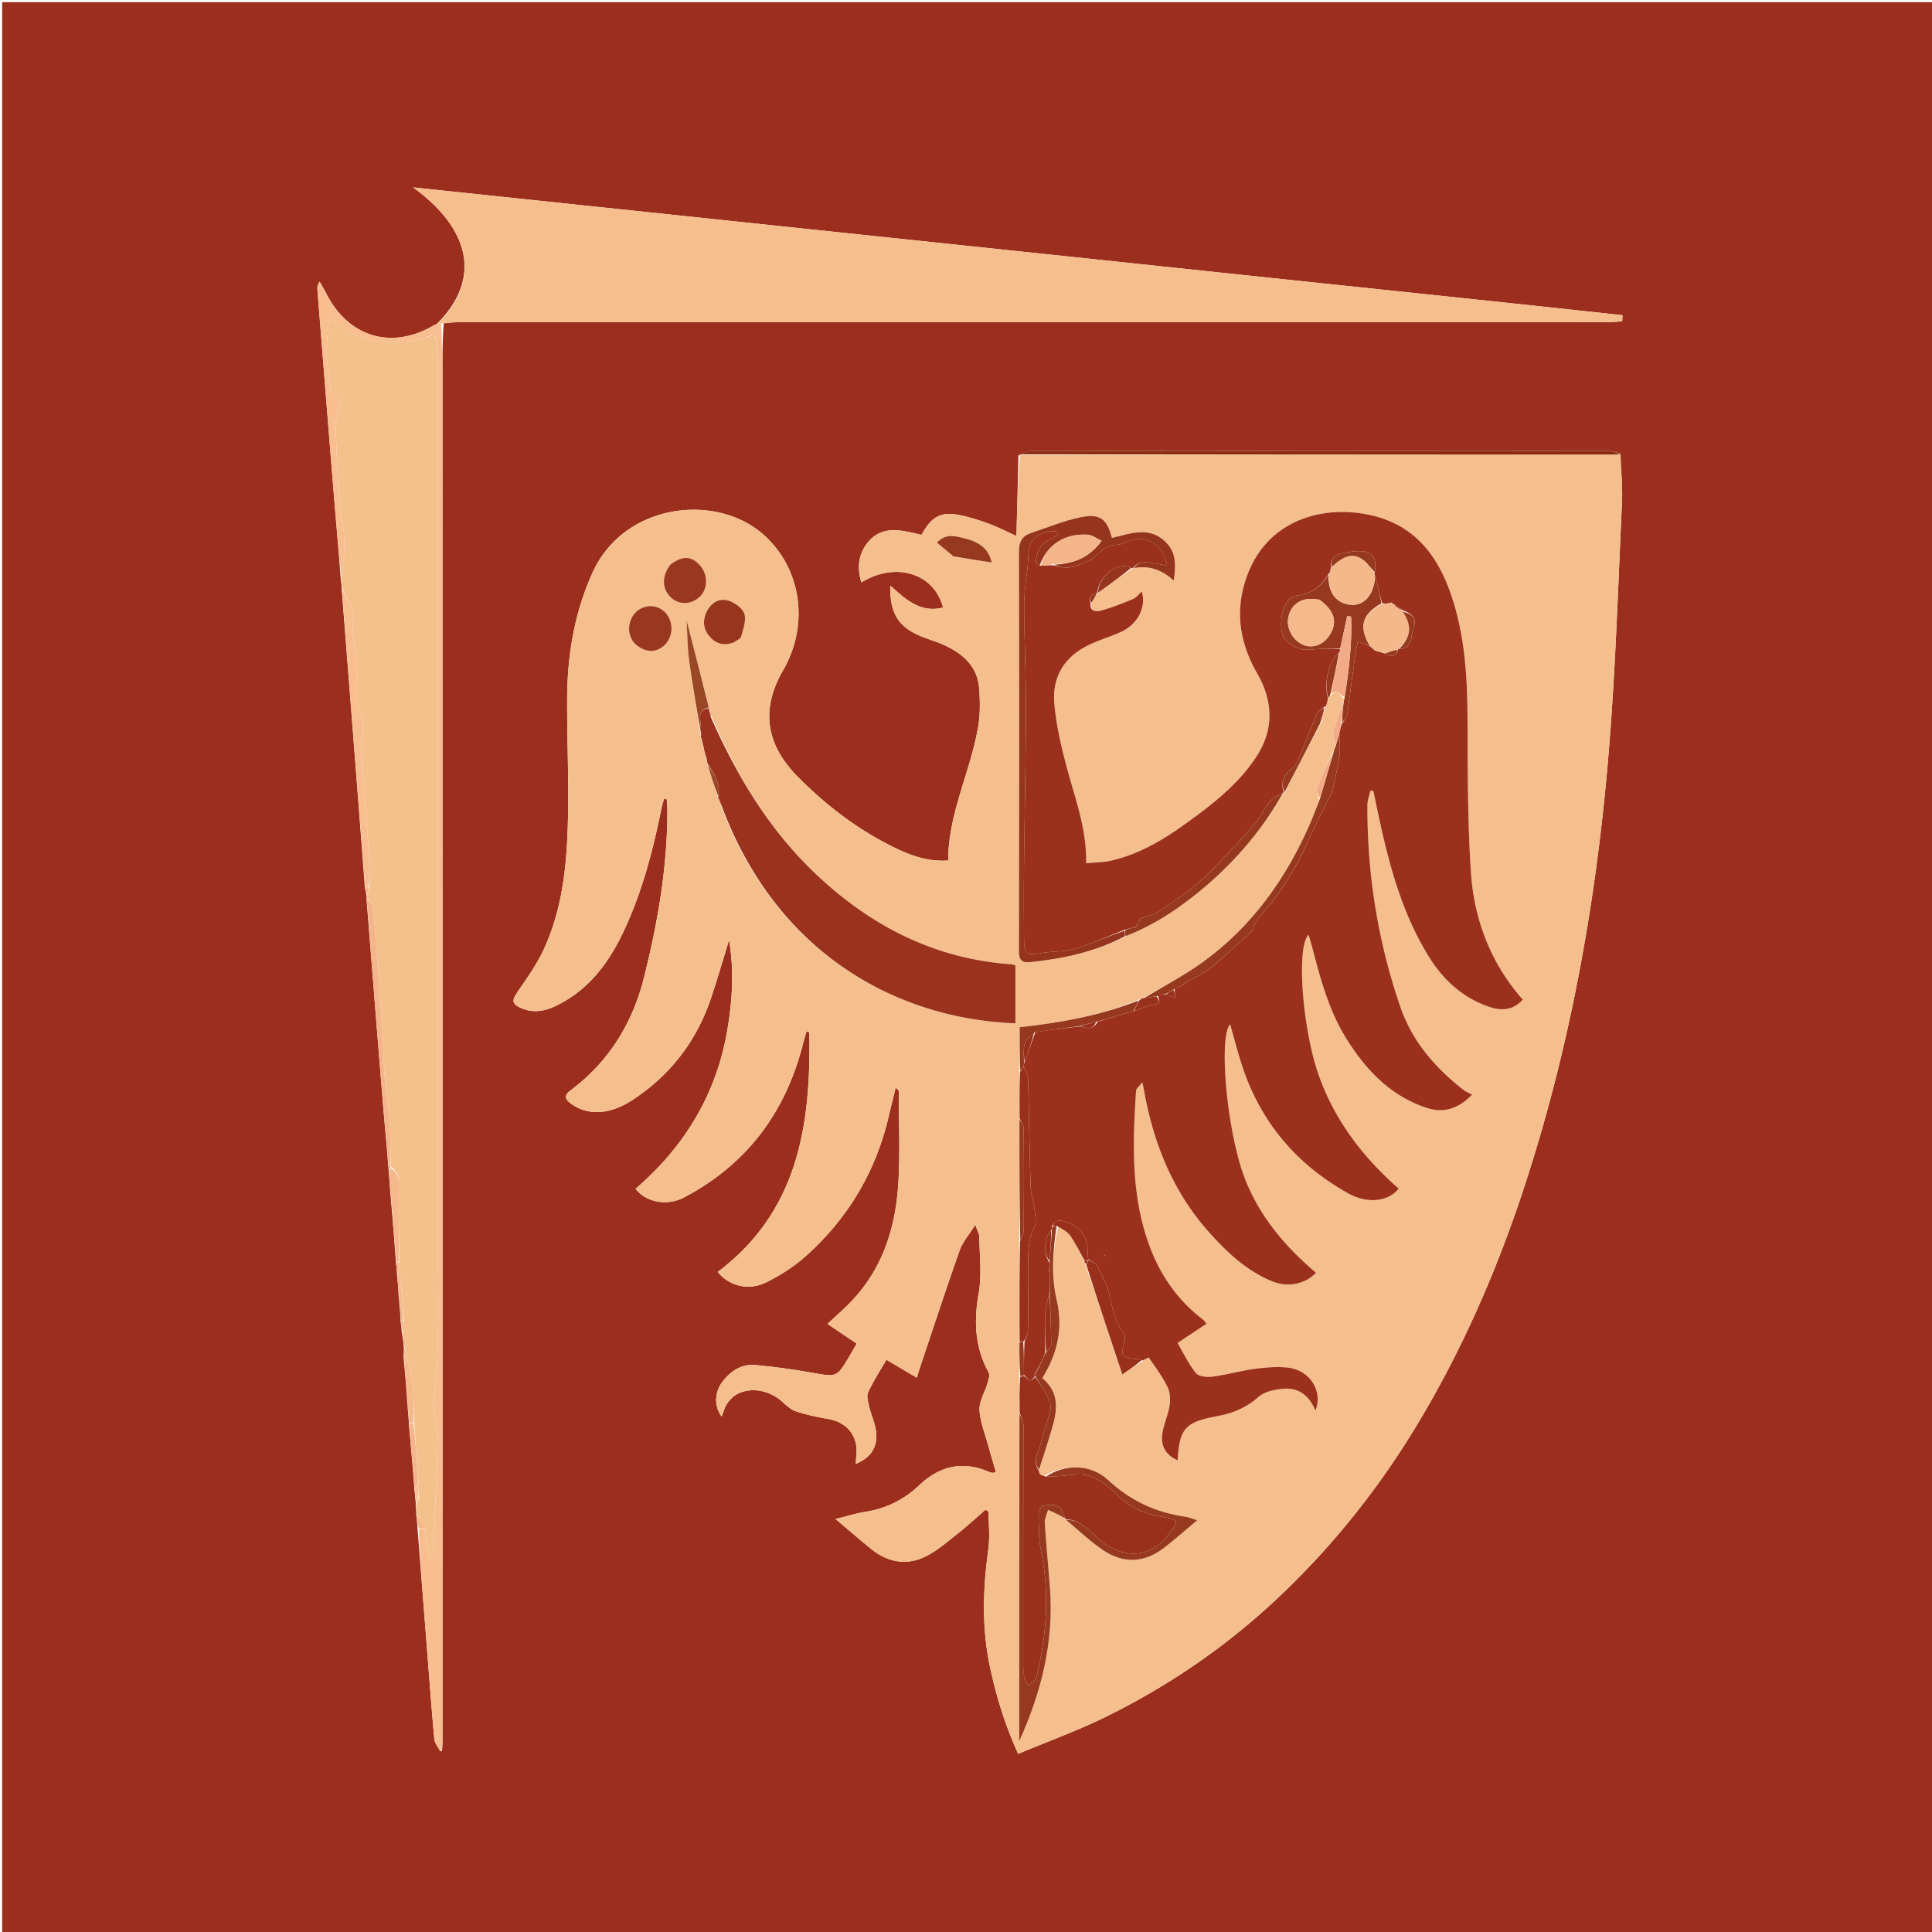 <svg xmlns="http://www.w3.org/2000/svg" xml:space="preserve" viewBox="0 0 900 900"><path fill="#9C2E1D" d="M1 350V1h900v900H1zm192.61 349.515c.058.18.116.359.01 1.359.135 1.38.27 2.758.285 4.75.244 2.15.488 4.298.66 7.37 1.142 14.436 2.291 28.873 3.426 43.31 1.41 17.921 2.735 35.85 4.316 53.756.177 2.002 1.784 3.878 3.19 5.784.344-.162.452-.422.544-1.703.034-1.332.1-2.663.1-3.995.003-210.397.006-420.794-.006-631.19 0-9.327-.127-18.653.566-28.341 1.977-.169 3.954-.486 5.93-.486 178.654-.017 357.307-.009 535.96-.023 2.362 0 4.723-.262 7.084-.402l.165-2.863c-62.298-6.801-124.643-13.199-186.962-19.817-62.949-6.685-125.906-13.29-188.859-19.932L192.433 87.299c27.194 19.761 31.646 43.051 11.141 63.55-.598.287-1.219.534-1.79.867-19.425 11.312-39.464 5.314-49.743-14.876-.97-1.904-2.081-3.736-3.127-5.602-1.067 1.467-1.142 2.558-1.056 3.637 2.51 31.481 5.012 62.963 7.57 94.44 1.102 13.577 2.324 27.144 3.395 41.472.151.74.303 1.481.299 3.1 3.656 46.37 7.313 92.74 10.864 139.805.283 1.125.566 2.251.77 3.852 0 0 .123.465-.028 1.18 2.535 31.648 5.039 63.297 7.623 94.94.852 10.424 1.913 20.83 2.713 32.116.303 3.404.606 6.808.761 10.593.129.512.257 1.023.271 2.4.838 9.735 1.675 19.471 2.367 29.921.199 1.425.397 2.85.493 5.101.294 3.068.588 6.136.735 9.858.165 1.089.331 2.178.378 4.164.241 2.384.482 4.769.554 7.857.206 1.405.412 2.81.524 5.177.475 2.481.95 4.963.998 7.853a49 49 0 0 1-.166 3.151c.638 7.035 1.276 14.07 1.755 21.498.094.546.188 1.092.165 2.526.237 2.364.474 4.729.594 7.954.915 10.027 1.831 20.053 2.623 30.774.156 1.154.312 2.308.365 3.916 0 0 .182.429.13.992m560.777-488.436c-1.92-.359-3.838-1.03-5.757-1.03-89.175-.055-178.35-.062-267.524.01-2.02.002-4.04.978-6.685 2.16l-.913 37.487c-4.73-2.152-8.432-4.057-12.298-5.53a99 99 0 0 0-11.877-3.709c-10.501-2.55-14.937-.586-20.05 8.672-9.008-1.97-18.568-5.093-25.537 4.199-3.92 5.228-4.52 11.42-2.443 17.955 15.952-9.813 33.886-4.262 38.014 11.735-10.543 2.65-17.423-3.803-24.55-10.191-.328 13.129 3.84 19.518 15.219 23.93 3.257 1.264 6.632 2.258 9.8 3.71 8.778 4.023 15.591 9.935 16.351 20.261.424 5.757.528 11.699-.402 17.364-3.47 21.138-14.031 40.648-14.017 62.757-8.528.577-15.922-1.759-23.036-5.07-17.7-8.236-33.038-19.875-46.742-33.618-13.236-13.274-18.976-29.446-7.194-49.83 12.85-22.23 8.098-48.854-10.002-64.058-22.21-18.656-64.257-13.633-78.765 18.585-8.39 18.632-11.663 38.155-11.779 58.317-.1 17.494.714 34.996.457 52.485-.33 22.39-1.947 44.723-11.723 65.387-3.17 6.7-7.646 12.815-11.817 19-2.773 4.11-2.719 5.59 1.74 7.567 5.221 2.314 10.44 1.557 15.44-.761 15.666-7.264 25.242-20.158 32.345-35.289 8.485-18.076 13.485-37.225 17.43-56.7.325-1.605.82-3.177 1.235-4.764l1.303.226c.098 1.923.283 3.845.28 5.768-.046 26.169-4.516 51.72-10.82 77.01-5.375 21.563-16.422 39.472-34.343 52.866-3.22 2.407-2.454 4.148.279 6.148 7.734 5.66 17.922 5.262 28.524-1.656 17.597-11.483 29.817-27.28 36.567-47.176 3.072-9.057 5.703-18.264 8.534-27.404 2.394 14.105 1.553 28.044-.812 41.95-5.093 29.95-19.953 54.294-42.749 73.949 5.01 6.39 14.76 8.166 22.773 3.922 29.218-15.474 47.196-39.7 55.245-71.559.487-1.928 1.096-3.826 1.648-5.737l1.279.484c.763 42.86-4.997 83.279-42.656 111.6 5.215 6.594 14.358 8.942 22.634 4.822 6.33-3.15 12.53-7.05 17.82-11.713 20.182-17.794 33.307-39.97 39.347-66.264.967-4.208 2.03-8.393 3.05-12.59 1.105.677 1.48 1.262 1.478 1.846-.032 14.979.777 30.026-.383 44.92-1.54 19.786-7.726 38.172-21.94 52.926-3.32 3.445-6.954 6.586-10.888 10.284l13.605 9.152c-1.38 2.403-2.348 4.14-3.364 5.848-5.937 9.981-5.904 9.772-17.172 7.788-8.824-1.553-17.725-2.827-26.646-3.627-6.438-.578-11.492 2.707-15.349 7.78-3.737 4.916-3.974 11.477-.363 16.188.85-2.114 1.344-4.246 2.488-5.94 1.16-1.719 2.733-3.423 4.524-4.406 6.538-3.588 15.379-1.9 21.269 3.51 1.926 1.768 4.07 3.697 6.466 4.476 4.868 1.584 9.937 2.654 14.992 3.538 8.819 1.544 14.014 8.197 12.981 17.037-.138 1.182-.155 2.379-.244 3.83 7.794-3.12 10.885-9.02 9.114-17.016-.717-3.237-2.096-6.325-2.85-9.557-.515-2.209-1.34-4.95-.509-6.754 2.405-5.216 5.578-10.078 8.504-15.173l14.173 8.383c.491-1.628.827-2.862 1.234-4.073 6.19-18.437 12.232-36.926 18.71-55.262 1.365-3.866 4.328-7.169 7.292-11.908 1.013 2.936 1.869 4.283 1.883 5.639.091 8.783 1.188 17.777-.31 26.305-2.283 13.011-1.82 25.106 4.648 36.818.679 1.228-.053 3.431-.532 5.065-1.22 4.165-3.922 8.324-3.725 12.374.276 5.68 2.598 11.271 4.125 16.878 1.106 4.062 2.343 8.087 3.504 12.069-.999.322-1.164.43-1.315.413-.483-.053-1.004-.056-1.435-.248-12.385-5.507-23.236-3.191-32.992 6.06-6.907 6.548-15.086 10.72-24.613 12.271-4.734.77-9.36 2.203-14.36 3.414 6.027 5.08 11.125 9.477 16.33 13.741 7.775 6.368 16.57 8.17 25.63 3.717 5.283-2.596 9.897-6.648 14.581-10.338 4.593-3.618 8.893-7.608 13.322-11.435l1.456.82c0 5.872.673 11.838-.125 17.599-2.534 18.3-3.12 36.487.746 54.674 2.908 13.68 6.928 26.975 13.161 40.632 13.947-5.847 27.882-10.873 41.084-17.388 29.976-14.79 57.224-33.622 81.497-56.78 24.364-23.244 45.147-49.334 62.564-78.025 20.806-34.275 36.92-70.788 49.58-108.819 22.378-67.234 34.734-136.502 40.47-206.93 3.109-38.172 4.271-76.505 6.07-114.777.355-7.56-.395-15.172-1.19-23.216"/><path fill="#F4BF8C" d="M754.942 211.535c.24 7.588.99 15.2.635 22.76-1.799 38.272-2.961 76.605-6.07 114.777-5.736 70.428-18.092 139.696-40.47 206.93-12.66 38.031-28.774 74.544-49.58 108.819-17.417 28.691-38.2 54.78-62.564 78.025-24.273 23.158-51.52 41.99-81.497 56.78-13.202 6.515-27.137 11.541-41.083 17.388-6.234-13.657-10.254-26.953-13.162-40.632-3.866-18.187-3.28-36.374-.746-54.674.798-5.761.125-11.727.125-17.599l-1.456-.82c-4.429 3.827-8.73 7.817-13.322 11.435-4.684 3.69-9.298 7.742-14.58 10.338-9.06 4.452-17.856 2.651-25.63-3.717-5.206-4.264-10.304-8.661-16.33-13.741 4.998-1.211 9.625-2.643 14.359-3.414 9.527-1.55 17.706-5.723 24.613-12.272 9.756-9.25 20.607-11.566 32.992-6.06.431.193.952.196 1.435.25.151.016.316-.092 1.315-.414-1.161-3.982-2.398-8.007-3.504-12.069-1.527-5.607-3.849-11.197-4.125-16.878-.197-4.05 2.504-8.209 3.725-12.374.48-1.634 1.21-3.837.532-5.065-6.469-11.712-6.931-23.807-4.647-36.818 1.497-8.528.4-17.522.309-26.305-.014-1.356-.87-2.703-1.883-5.64-2.964 4.74-5.927 8.043-7.293 11.909-6.477 18.336-12.52 36.825-18.71 55.262-.406 1.21-.742 2.445-1.233 4.073l-14.173-8.383c-2.926 5.095-6.099 9.957-8.504 15.173-.831 1.803-.006 4.545.51 6.754.753 3.232 2.132 6.32 2.85 9.557 1.77 7.996-1.321 13.896-9.115 17.016.09-1.451.106-2.648.244-3.83 1.033-8.84-4.162-15.493-12.98-17.037-5.056-.884-10.125-1.954-14.993-3.538-2.395-.78-4.54-2.708-6.466-4.477-5.89-5.409-14.731-7.097-21.269-3.51-1.791.984-3.363 2.688-4.524 4.408-1.144 1.693-1.639 3.825-2.488 5.939-3.61-4.711-3.374-11.272.363-16.187 3.857-5.074 8.91-8.359 15.35-7.781 8.92.8 17.82 2.074 26.645 3.627 11.268 1.984 11.235 2.193 17.172-7.788 1.016-1.708 1.984-3.445 3.364-5.848l-13.605-9.152c3.934-3.698 7.569-6.84 10.888-10.284 14.214-14.754 20.4-33.14 21.94-52.926 1.16-14.894.351-29.941.383-44.92.001-.584-.373-1.17-1.478-1.846-1.02 4.197-2.083 8.382-3.05 12.59-6.04 26.293-19.165 48.47-39.347 66.264-5.29 4.664-11.49 8.563-17.82 11.713-8.276 4.12-17.419 1.772-22.634-4.822 37.659-28.321 43.42-68.74 42.656-111.6l-1.279-.484c-.552 1.911-1.161 3.809-1.648 5.737-8.049 31.86-26.027 56.085-55.245 71.56-8.014 4.243-17.763 2.467-22.773-3.923 22.796-19.655 37.656-44 42.75-73.95 2.364-13.905 3.205-27.844.81-41.949-2.83 9.14-5.46 18.347-8.533 27.404-6.75 19.896-18.97 35.693-36.567 47.176-10.602 6.918-20.79 7.315-28.524 1.656-2.733-2-3.499-3.741-.279-6.148 17.921-13.394 28.968-31.303 34.343-52.866 6.304-25.29 10.774-50.841 10.82-77.01.003-1.923-.182-3.845-.28-5.768l-1.303-.226c-.416 1.587-.91 3.159-1.235 4.765-3.945 19.474-8.945 38.623-17.43 56.699-7.103 15.13-16.679 28.025-32.344 35.289-5.001 2.318-10.22 3.075-15.44.76-4.46-1.976-4.514-3.455-1.741-7.567 4.171-6.184 8.647-12.298 11.817-18.999 9.776-20.664 11.393-42.997 11.723-65.387.257-17.489-.557-34.991-.457-52.485.116-20.162 3.39-39.685 11.78-58.317 14.507-32.218 56.554-37.24 78.764-18.585 18.1 15.204 22.852 41.827 10.002 64.058-11.782 20.384-6.042 36.556 7.194 49.83 13.704 13.743 29.042 25.382 46.742 33.619 7.114 3.31 14.508 5.646 23.036 5.07-.014-22.11 10.547-41.62 14.017-62.758.93-5.665.826-11.607.402-17.364-.76-10.326-7.573-16.238-16.351-20.262-3.168-1.451-6.543-2.445-9.8-3.708-11.378-4.413-15.547-10.802-15.22-23.931 7.128 6.388 14.008 12.84 24.551 10.191-4.128-15.997-22.062-21.548-38.014-11.735-2.076-6.535-1.478-12.727 2.443-17.955 6.969-9.292 16.53-6.168 25.537-4.199 5.113-9.258 9.549-11.223 20.05-8.672a99 99 0 0 1 11.877 3.708c3.866 1.474 7.567 3.38 12.298 5.53.313-12.876.613-25.18 1.686-37.745 92.935-.247 185.097-.235 277.26-.232.829 0 1.658-.126 2.487-.193M511.198 276.18s.008.077.597-.241c5.175-3.731 10.35-7.462 15.8-11.138 0 0 .233-.157 1.139-.184 6.776-1.318 12.57.868 17.999 5.807 1.09-6.801 1.248-12.72-3.287-17.494-7.693-8.097-16.74-4.45-25.48-2.322-2.25-8.75-5.378-11.453-14.308-9.707-7.89 1.542-15.45 4.788-23.148 7.301-4.33 1.414-5.873 4.101-5.859 8.94.182 61.931.14 123.863.01 185.794-.009 4.147 1.128 5.71 5.34 5.261 15.35-1.631 30.266-4.757 44.804-12.156 13.735-5.455 25.753-13.733 36.873-23.244 14.591-12.478 26.858-27.015 36.422-43.69 0 0 .032.056.557-.38 5.433-10.576 10.865-21.152 16.862-32.083.812-2.55 1.624-5.098 2.503-8.403.204-.99.409-1.978.927-3.281.25-.362.5-.724 1.3-1.299 2.79-3.037 4.07.334 5.928 2.037-.075.423-.151.845-.763 1.716-1.444 4.509-3.182 8.953-4.204 13.555-.487 2.195.385 4.693.682 7.61-.19.516-.378 1.033-1.181 1.894-2.476 5.546-5.148 11.019-7.283 16.693-.505 1.34.795 3.359 1.135 5.828-1.544 3.847-2.976 7.744-4.65 11.535-11.186 25.337-26.946 47.239-49.521 63.595-8.653 6.27-18.25 11.236-27.99 16.805-.507.238-1.012.475-2.283.852-17.616 7.369-36.215 10.679-55.123 12.75 0 7.213 0 13.847-.166 21.404.051 7.018.103 14.035-.032 21.977.058 18.699.116 37.397.006 57.02.056 15.355.111 30.711-.017 46.985.062 5.028.124 10.056.017 16.006.056 5.357.111 10.715-.019 16.995v152.201c10.374-22.854 16.203-46.39 14.333-71.354-.757-10.11-1.782-20.201-2.417-30.318-.124-1.99.987-4.058 1.528-6.09 1.84.848 3.704 1.648 5.51 2.564.881.447 1.654 1.111 2.522 1.855 0 0 .183.018.596.513 5.607 4.624 10.908 9.696 16.89 13.768 9.786 6.662 19.753 5.954 29.003-1.384 4.906-3.891 9.626-8.015 14.949-12.468-1.994-.622-3.613-1.378-5.306-1.617-13.863-1.958-25.75-7.417-36.208-17.148-8.18-7.612-20.162-7.472-29.883-1.838-.443-.188-.886-.376-1.685-.974-.163-.08-.326-.159-.487-.719-.058-.316-.135-.627.057-1.621 1.553-4.919 3.147-9.825 4.65-14.76 2.942-9.659 6.368-19.388-3.295-27.539 7.14-11.476 9.769-23.477 6.726-36.277-2.752-11.577-1.768-23.046.636-34.54 1.898 1.428 4.295 2.507 5.589 4.357 2.513 3.596 4.408 7.625 6.528 12.074.272.491.544.983.916 2.214l16.896 50.462c3.099-2.147 6.289-4.359 9.776-6.416 0 0 .18-.282.715-.595.554-.234 1.108-.468 2.38-.564 2.792 4.498 5.949 8.82 8.225 13.566 1.163 2.422 1.33 5.692.908 8.418-.657 4.242-2.543 8.286-3.29 12.524-1.11 6.3 1.413 10.554 7.043 13.066.829-14.846 3.46-17.797 18.532-20.595 7.128-1.324 13.41-3.869 19.053-8.89 2.896-2.578 7.85-3.567 11.98-3.874 6.95-.516 11.834 3.374 14.613 10.237 3.62-9.277-2.656-18.955-12.906-20.078-5.057-.554-10.319-.088-15.395.6-6.585.892-13.04 2.743-19.627 3.604-2.538.331-6.392-.015-7.718-1.632-3.4-4.147-5.718-9.18-8.574-14.04 4.734-3.14 8.996-5.97 13.485-8.948-.748-.881-1.174-1.604-1.791-2.078-11.535-8.852-19.54-20.245-24.616-33.812-8.835-23.611-8.004-48.076-6.407-72.594.071-1.1 1.49-2.113 2.921-4.016.46 2.204.646 2.998.789 3.8 4.346 24.395 13.239 46.782 29.827 65.54 8.375 9.47 17.517 18.207 29.467 23.23 7.477 3.145 15.54 1.67 20.82-3.835-16.646-14.124-29.944-30.746-35.83-52.114-6.767-24.57-8.825-58.69-4.18-63.59 1.97 6.814 3.652 13.51 5.84 20.038 8.688 25.93 25.312 45.332 49.076 58.64 8.974 5.024 18.728 3.998 23.631-2.171-16.751-14.698-29.958-31.934-37.389-53.201-7.404-21.193-10.462-59.366-4.595-65.023.718 2.51 1.38 4.654 1.943 6.824 3.728 14.37 7.671 28.719 15.588 41.444 9.148 14.703 20.74 26.962 37.777 32.444 7.232 2.327 14.043.725 20.854-6.227-1.6-.896-3.039-1.473-4.21-2.392-13.063-10.263-23.714-22.54-29.171-38.416-10.484-30.498-15.547-61.97-15.378-94.238.011-2.207.941-4.41 1.444-6.616l1.315.175c1.098 5.18 2.157 10.37 3.302 15.539 4.845 21.866 10.945 43.287 23.065 62.45 6.68 10.564 15.7 18.512 27.63 22.585 5.512 1.882 11.073 1.734 15.624-3.376-15.137-17.183-22.766-37.54-24.203-59.754-1.493-23.065-1.455-46.247-1.534-69.38-.071-20.745-1.079-41.201-8.222-61.02-6.527-18.107-17.421-31.198-36.977-35.551-21.982-4.894-47.693 2.05-57.355 27.847-5.99 15.99-3.912 31.196 4.619 46.008 7.234 12.56 7.879 25.742-.218 38.319-8.435 13.101-20.658 22.52-33.046 31.466-10.643 7.687-22.006 14.443-35.082 17.36-3.588.8-7.36.774-11.38 1.16.25-16.145-5.131-30.062-8.953-44.356-2.61-9.762-4.947-19.749-5.866-29.776-1.25-13.641 5.573-23.19 18.164-28.507 4.138-1.748 8.425-3.15 12.536-4.956 7.937-3.486 12.213-11.368 10.069-19.017-1.513 1.317-2.667 2.918-4.219 3.563-4.952 2.06-9.972 4.066-15.14 5.436-1.653.438-5.14.425-3.955-3.876.886-1.488 1.772-2.977 2.581-4.458M330.17 329.145l-10.32-40.22c.371 6.536.324 12.557 1.132 18.46 1.619 11.837 3.705 23.609 5.457 35.8.01.294.117.545.275 1.557.335 1 .67 2 .962 3.683.455 1.534.91 3.067 1.35 5.115.068.158.136.315.216 1.157.165.422.33.844.469 1.994 1.546 4.852 3.092 9.705 4.745 14.98 0 0 .316.299.43 1.005.459 1.076.917 2.152 1.484 3.936 25.88 68.347 82.224 98.085 136.645 100.08v-27.03c-.858-.22-1.323-.416-1.8-.45-35.928-2.53-65.812-17.912-91.606-42.47-21.686-20.646-36.541-45.706-48.235-73.178a64 64 0 0 1-.923-3.225s-.245-.402-.28-1.194m-35.058-30c.35.352.68.728 1.053 1.053 4.312 3.749 9.194 4.012 12.996.71 3.967-3.446 4.807-9.464 1.956-14.007-2.62-4.173-7.61-5.669-12.154-3.643-4.464 1.99-6.932 7.554-5.519 12.571.267.947.778 1.825 1.668 3.316m16.783-35.708c-3.846 5.17-3.473 11.306.921 15.146 3.924 3.43 9.512 3.074 13.43-.854 3.53-3.539 3.55-10.015.043-14.122-4.023-4.712-8.384-4.946-14.394-.17m30.293 35.612c1.054-.792 2.78-1.407 3.04-2.406.914-3.487 2.473-7.44 1.565-10.573-.756-2.607-4.325-5.238-7.201-6.194-4.285-1.425-8.12.65-10.284 4.849-1.986 3.852-1.851 7.84.782 11.231 2.85 3.67 6.718 5.227 12.098 3.093m102.369-39.671 17.441 2.665c-1.505-6.178-5.136-9.385-12.866-11.316-4.276-1.068-8.633-2.311-12.665 2.034 2.665 2.25 5.033 4.25 8.09 6.617"/><path fill="#F5BE8C" d="M204.182 150.592c19.897-20.242 15.445-43.532-11.75-63.293l187.587 19.793c62.953 6.641 125.91 13.247 188.859 19.932 62.319 6.618 124.664 13.016 186.962 19.817l-.165 2.863c-2.361.14-4.722.402-7.083.402-178.654.014-357.307.006-535.96.023-1.977 0-3.954.317-6.751.572-1.113.021-1.406-.044-1.699-.109"/><path fill="#F4C08C" d="M188.573 628.296c-.475-2.482-.95-4.964-1.247-8.252.349-2.216.517-3.624.841-5.383-.617-8.454-1.389-16.556-2.163-24.992-.005-.778-.008-1.222.114-1.999-.07-8.03-.296-15.728-.434-23.428-.024-1.291.606-2.623.457-3.88-.666-5.622 2.099-12.128-4.07-16.852-.494-9.354.297-18.164-1.242-27.18-2.135-12.5-1.916-25.394-2.813-38.112-1.298-18.406-2.62-36.813-4.164-55.2-.146-1.74-1.943-3.343-2.973-5.01 0 0-.122-.464.091-1.008.475-1.679.736-2.815 1.162-4.317.228-3.156.527-5.963.316-8.73-1.422-18.698-3.096-37.378-4.342-56.086-.292-4.388 2.567-9.877.784-13.087-3.555-6.399-3.509-12.388-2.273-18.932.057-.303-.144-.646-.177-.976q-1.105-11.155-2.192-22.312c-.032-.327-.035-.678.045-.994 1.813-7.13-3.318-12.38-5.016-18.557-.151-.74-.303-1.481-.237-2.942.67-6.646 1.634-12.59 1.429-18.493-.204-5.877-1.947-11.687-2.368-17.573-.854-11.956-1.314-23.942-1.82-35.92-.068-1.6.41-3.264.858-4.835.93-3.271 2.7-6.382-1.547-9.054-1.313-.826-1.725-3.551-1.988-5.483-.673-4.926-1.354-9.89-1.419-14.846-.063-4.785.64-9.58 1.094-15.498 9.751 7.93 19.11 11.864 30.148 10.662.818-.089 1.662.005 2.49.07 4.766.371 11.605-1.024 15.34-2.973.745.375 1.242.625 1.795 1.292.351 4.395.904 8.372.906 12.35.045 134.33.106 268.658-.022 402.987-.026 26.585 1.195 53.2-1.747 79.758-.622 5.608 1.794 11.493 1.682 17.228-.342 17.424-1.2 34.838-1.98 52.25-.067 1.49-1.045 2.94-1.6 4.408l-.69-.416c-.537-4.668-1.075-9.335-1.645-14.363-1.332-2.443-2.631-4.525-3.93-6.607-.136-1.379-.271-2.758-.12-4.723.55-.832.813-1.078 1.076-1.556 0-.231 0-.695.086-1.05.034-2.8-.02-5.243-.164-8.08-.712-9.124-1.33-17.854-1.943-27.014-.217-5.963-.098-11.54-.767-17.019-.6-4.916-2.07-9.726-3.182-14.829-.164-.978-.302-1.71-.44-2.444"/><path fill="#F9BE90" d="M201.008 155.999c-3.486 2.074-10.325 3.47-15.092 3.098-.827-.065-1.671-.159-2.489-.07-11.037 1.202-20.397-2.731-30.148-10.662-.454 5.918-1.157 10.713-1.094 15.498.065 4.956.746 9.92 1.419 14.846.263 1.932.675 4.657 1.988 5.483 4.247 2.672 2.477 5.783 1.547 9.054-.448 1.571-.926 3.235-.858 4.835.506 11.978.966 23.964 1.82 35.92.42 5.886 2.164 11.696 2.368 17.573.205 5.903-.76 11.847-1.381 18.115a2076 2076 0 0 1-3.66-40.374c-2.558-31.477-5.06-62.959-7.57-94.44-.086-1.079-.011-2.17 1.056-3.637 1.046 1.866 2.158 3.698 3.127 5.602 10.28 20.19 30.318 26.188 49.743 14.876.571-.333 1.192-.58 2.094-.995.597-.064.89.001 1.622.161.508 9.421.634 18.747.635 28.073.012 210.397.01 420.794.005 631.191 0 1.332-.065 2.663-.35 4.581-.433.76-.6.947-.755 1.146-.944-1.935-2.551-3.811-2.728-5.813-1.581-17.906-2.906-35.835-4.316-53.756-1.135-14.437-2.284-28.874-2.971-43.784 1.293-.497 2.13-.52 2.968-.542l1.614 14.003.689.416c.555-1.469 1.533-2.918 1.6-4.408.78-17.412 1.638-34.826 1.98-52.25.112-5.735-2.304-11.62-1.682-17.228 2.942-26.558 1.721-53.173 1.747-79.758.128-134.33.067-268.658.022-402.987-.002-3.978-.555-7.955-.863-12.543-.704-.815-1.395-1.02-2.087-1.224m-49.117-9.07.213.161s-.13-.231-.213-.162"/><path fill="#8A2B0F" d="M754.665 211.307c-.552.295-1.381.42-2.21.42-92.163-.002-184.325-.014-276.948-.097 1.56-.593 3.58-1.57 5.6-1.571 89.174-.072 178.349-.065 267.524-.01 1.919 0 3.838.671 6.034 1.258"/><path fill="#F9BE90" d="M159.2 273.448c1.775 5.738 6.906 10.988 5.093 18.118-.08.316-.077.667-.045.994q1.087 11.157 2.192 22.312c.033.33.234.673.177.976-1.236 6.544-1.282 12.533 2.273 18.932 1.783 3.21-1.076 8.699-.784 13.087 1.246 18.708 2.92 37.388 4.342 56.085.21 2.768-.088 5.575-.628 8.722-.894.347-1.311.335-1.729.323-3.656-46.37-7.313-92.74-10.892-139.549"/><path fill="#F5B58A" d="M170.803 418.366c1.106 1.31 2.903 2.912 3.049 4.652 1.544 18.387 2.866 36.794 4.164 55.2.897 12.718.678 25.613 2.813 38.112 1.54 9.016.748 17.826 1.103 27.338-.314.835-.505 1.04-.703 1.239-.965-10.414-2.026-20.82-2.878-31.242a19881 19881 0 0 1-7.548-95.299"/><path fill="#F5B98B" d="M181.146 545.343c.28-.635.472-.84.795-1.21 6.299 4.101 3.534 10.607 4.2 16.23.149 1.256-.48 2.587-.457 3.879.138 7.7.363 15.398.203 23.423-.663.319-.971.314-1.279.315-.837-9.736-1.674-19.472-2.398-29.834-.003-1.135-.12-1.644-.237-2.154-.303-3.404-.606-6.808-.827-10.649M189.038 630.986c1.086 4.857 2.555 9.667 3.156 14.583.67 5.48.55 11.056.475 17.013-.886.413-1.473.402-2.06.39-.236-2.364-.473-4.729-.575-7.737.042-1.188-.05-1.732-.14-2.275-.639-7.035-1.277-14.07-1.622-21.54.292-.437.766-.434.766-.434"/><path fill="#F5B58A" d="M190.551 663.403c.645-.42 1.232-.408 2.111-.392.911 8.737 1.53 17.467 2.2 26.907-.507 1.804-1.065 2.9-1.622 3.995-.916-10.027-1.832-20.053-2.689-30.51"/><path fill="#F5B98B" d="M186.007 590.002c.771 8.103 1.543 16.205 1.957 24.65-.63.33-.9.321-1.172.318-.24-2.384-.482-4.769-.551-7.848-.02-1.838-.212-2.98-.403-4.122-.294-3.069-.588-6.137-.687-9.896.416-1.495.636-2.298.856-3.102"/><path fill="#F5B58A" d="M197.956 711.618c-.805.383-1.643.405-2.9.44-.663-2.136-.907-4.284-1.09-6.74 1.359 1.775 2.658 3.857 3.99 6.3"/><path fill="#F9BE90" d="M193.178 694.26c.62-1.443 1.177-2.538 1.776-3.95.095 2.129.148 4.572-.235 7.375-.67.368-.903.376-1.136.384-.155-1.154-.311-2.308-.405-3.81"/><path fill="#F5B58A" d="M186.004 589.67a21 21 0 0 1-.801 3.021c-.343-1.147-.541-2.572-.667-4.354.38-.358.688-.353 1.226-.34.234.45.237.894.242 1.672M186.707 615.322c.356-.349.627-.34 1.102-.319.034 1.417-.134 2.825-.435 4.56-.339-1.079-.545-2.484-.667-4.241M170.039 413.344c.47-.335.887-.323 1.616-.303.051 1.144-.21 2.28-.646 3.722-.457-.82-.74-1.946-.97-3.419M185.764 603.326c.265.816.457 1.958.536 3.347-.278-.842-.444-1.931-.536-3.347M189.012 630.74c.026.246-.448.243-.684.24-.22-.762-.201-1.519.031-2.48.351.53.489 1.262.653 2.24M181.9 556.183c.19.319.307.828.367 1.53-.185-.317-.313-.828-.368-1.53M189.814 653.156q.255.52.278 1.635-.256-.52-.278-1.635"/><path fill="#F5BE8C" d="M205.266 815.858c-.077-.184.091-.37.414-.67.27.234.161.494-.414.67"/><path fill="#F9BE90" d="M194.982 698.964c-.263.246-.525.492-.993.914-.263-.004-.321-.184-.023-.639.577-.275.796-.275 1.016-.275"/><path fill="#F5B58A" d="M194.982 698.732c-.22.232-.44.232-.989.226-.33-.006-.512-.435-.46-.662.283-.235.516-.243 1.099-.255.35-.004.35.46.35.691"/><path fill="#9B301D" d="M508.105 281.033c-.673 3.906 2.814 3.92 4.467 3.481 5.168-1.37 10.188-3.375 15.14-5.436 1.552-.645 2.706-2.246 4.219-3.563 2.144 7.649-2.132 15.53-10.069 19.017-4.111 1.806-8.398 3.208-12.536 4.956-12.59 5.317-19.414 14.866-18.164 28.507.92 10.027 3.256 20.014 5.866 29.776 3.822 14.294 9.204 28.21 8.954 44.355 4.018-.385 7.79-.359 11.379-1.16 13.076-2.916 24.44-9.672 35.082-17.359 12.388-8.946 24.611-18.365 33.046-31.466 8.097-12.577 7.452-25.759.218-38.319-8.531-14.812-10.608-30.017-4.62-46.008 9.663-25.797 35.374-32.74 57.356-27.847 19.556 4.353 30.45 17.444 36.977 35.552 7.143 19.818 8.15 40.274 8.222 61.019.079 23.133.04 46.315 1.534 69.38 1.437 22.214 9.066 42.57 24.203 59.754-4.55 5.11-10.112 5.258-15.624 3.376-11.93-4.073-20.95-12.02-27.63-22.584-12.12-19.164-18.22-40.585-23.065-62.451-1.145-5.17-2.204-10.359-3.302-15.539l-1.315-.175c-.503 2.205-1.433 4.409-1.444 6.616-.17 32.269 4.894 63.74 15.378 94.238 5.457 15.875 16.108 28.153 29.172 38.416 1.17.92 2.61 1.496 4.21 2.392-6.812 6.952-13.623 8.554-20.855 6.227-17.037-5.482-28.63-17.741-37.777-32.444-7.917-12.725-11.86-27.074-15.588-41.445-.562-2.17-1.225-4.314-1.943-6.823-5.867 5.657-2.81 43.83 4.595 65.023 7.431 21.267 20.638 38.503 37.389 53.201-4.903 6.17-14.657 7.195-23.63 2.17-23.765-13.308-40.389-32.71-49.078-58.639-2.187-6.527-3.869-13.224-5.84-20.039-4.644 4.9-2.586 39.02 4.181 63.59 5.886 21.37 19.184 37.991 35.83 52.115-5.28 5.506-13.343 6.98-20.82 3.836-11.95-5.024-21.092-13.762-29.467-23.232-16.588-18.757-25.481-41.144-29.827-65.54-.143-.801-.33-1.595-.789-3.8-1.43 1.904-2.85 2.916-2.921 4.017-1.597 24.518-2.428 48.983 6.407 72.594 5.076 13.567 13.081 24.96 24.616 33.812.617.474 1.043 1.197 1.791 2.078l-13.485 8.949c2.856 4.859 5.174 9.892 8.574 14.039 1.326 1.617 5.18 1.963 7.718 1.632 6.587-.86 13.042-2.712 19.627-3.604 5.076-.688 10.338-1.154 15.395-.6 10.25 1.123 16.526 10.801 12.906 20.078-2.78-6.863-7.664-10.753-14.614-10.237-4.128.307-9.083 1.296-11.98 3.874-5.641 5.021-11.924 7.566-19.052 8.89-15.073 2.798-17.703 5.75-18.532 20.595-5.63-2.512-8.154-6.766-7.043-13.066.747-4.238 2.633-8.282 3.29-12.524.423-2.726.255-5.996-.908-8.418-2.276-4.745-5.433-9.068-8.75-13.806-1.147.212-1.769.665-2.39 1.117 0 0-.18.282-.783.088-1.255-.308-1.901-.462-2.557-.533-7.219-.776-7.567-1.374-5.669-8.192.355-1.274.303-3.204-.435-4.148-4.046-5.172-5.066-11.28-6.51-17.432-1.14-4.867-3.6-9.47-5.857-14-.58-1.162-2.607-1.602-4.02-2.687-.142-1.137-.329-1.962-.306-2.782.207-7.488-3.044-12.486-10.335-14.755-2.618-.815-4.897-1.082-6.315 2.203-.005.77-.008 1.212-.342 1.813-3.473 3.87-3.635 10.566-.684 15.22-.003 1.124-.008 1.872-.18 2.729-.058.704.052 1.3.17 2.347.016 3.147.027 5.845-.12 8.886-.782 3.42-1.825 6.482-1.946 9.58-.235 6.023.047 12.067-.027 18.411-1.06 2.428-1.98 4.546-3.157 6.759-.74 1.032-1.223 1.969-1.706 3.156 0 .417 0 .584-.1 1.014-2.1 3.667-3.373.456-4.918-.731.001-5.485.002-10.504.283-15.75.711-1.604 1.455-2.966 1.514-4.358.197-4.623.162-9.256.19-13.886.032-5.627.1-11.256.037-16.883-.07-6.168-.127-12.177 2.826-18.026 1.165-2.307.343-5.757.02-8.64-.4-3.59-1.674-7.117-1.784-10.695-.513-16.638-.696-33.285-1.174-49.924-.052-1.806-1.244-3.58-1.957-5.566-.018-.732.013-1.267.323-2.01 1.759-4.741 3.24-9.272 5.033-13.97 7.103-1.055 13.895-1.943 21.024-2.676 3.32 1.094 6.098 1.385 8.04-2.235 5.78-1.7 11.196-3.31 16.965-5.003 3.278-1.069 6.138-2.43 9.143-2.937 3.365-.57 2.737-2 1.828-4.13 1.438-.382 2.565-.61 3.857-.576 1.568.672 2.97 1.08 4.372 1.488-.18-1.254-.362-2.507-.348-4.028 1.394-.755 2.594-1.244 4.048-1.874.76-.71 1.267-1.279 2.135-1.885 12.104-4.864 19.747-14.984 29.35-22.572.694-.548.78-1.815 1.272-2.68.983-1.73 1.82-3.619 3.121-5.085 9.391-10.585 16.882-22.315 22.506-35.33 3.264-7.552 7.248-14.791 10.856-22.196.42-.862.556-1.875.748-2.832.976-4.861 2.175-9.696 2.798-14.603.404-3.176-.048-6.461-.122-10.061.348-1.775.701-3.185 1.35-4.792.971-1.307 2.078-2.355 2.253-3.54 1.275-8.644 2.336-17.319 3.525-25.976.383-2.784.949-5.543 1.455-8.453 2.541.916 4.086 1.473 5.606 2.049-.025.018-.023-.043.126.23.784.771 1.42 1.269 2.366 1.939 1.68.504 3.05.836 4.568 1.373 2.929 1.592 5.241 1.74 6.102-2.112.027-.083.2-.106.583-.063 6.53-.248 5.176-5.755 6.51-9.165 1.772-4.532.141-6.863-4.666-8.71.105-.07-.099.08-.294-.154-1.323-1.026-2.655-1.67-3.927-2.462.059-.149.356-.03.061-.261-.685-.54-1.075-.848-1.41-.835-.359.355-.772.389-1.237.35-.213-.188-.35-.157-.75.126-.883.066-1.48.028-2.276-.279-.755-2.545-1.318-4.82-1.869-7.099-.463-1.916-.912-3.835-1.501-5.923-.272-.44-.297-.722-.038-1.367 1.057-6.263-.94-9.462-6.244-9.714-3.09-.146-6.267.399-9.325 1.026-3.31.678-5.225 2.752-4.69 6.389-.002-.035.068-.035-.138.062-.28.728-.356 1.358-.457 2.211-.027.223-.312.57-.6.773-3.5 5.747-7.31 9.009-14.56 10.174-5.832.936-7.882 8.03-7.572 14.878.27 5.985 4.196 8.324 8.389 9.87 3.028 1.117 6.822.173 10.274.123 2.934-.043 5.868-.121 8.811.143-.086.748-.182 1.17-.603 1.706-4.714 3.323-7.132 14.017-5.083 21.153a42 42 0 0 1-.807 3.372c-.194.405-.513.47-.868.568-1.46 1.233-3.013 2.177-3.593 3.536-3.05 7.15-5.787 14.432-8.798 21.6-.617 1.469-1.71 2.94-2.972 3.899-3.803 2.885-5.084 6.394-3.465 10.914 0 0-.032-.057-.359-.005-2.336 1.434-4.78 2.462-6.259 4.277-2.69 3.302-4.477 7.352-7.232 10.586-5.17 6.066-10.677 11.854-16.206 17.6-3.663 3.807-7.381 7.624-11.486 10.925-5.302 4.265-10.879 8.23-16.61 11.899-2.657 1.7-5.959 2.39-8.985 3.522-.018-.018-.01.045-.037.386-.675 1.443-1.322 2.546-2.087 3.614-.361-.075-.597-.045-1.067.156-1.426.363-2.608.63-4.082 1.066-7.908 3.117-15.386 6.53-23.19 8.842-4.996 1.48-10.53 1.029-15.72 2-6.356 1.19-7.748.355-7.786-6.285-.064-11.292-.126-22.585-.005-33.876.257-23.958.812-47.913.894-71.87.051-15.092-.566-30.184-.81-45.277-.062-3.82-.008-7.656.286-11.463.382-4.939 1.379-9.845 1.536-14.784.265-8.342 2.246-11.164 10.248-12.93 1.098-.243 2.32.073 3.484.13l.317 1.29c-1.46.863-2.879 1.808-4.388 2.574-4.196 2.129-5.706 5.867-6.061 10.204-.045.548 1.11 1.193 2.1 1.84 2.203-.142 4.014-.328 6.096-.228 2.37.57 4.484 1.145 6.566 1.049 1.936-.09 3.922-.691 5.736-1.433 2.479-1.013 5.24-1.923 7.118-3.687 2.984-2.802 5.67-5.487 10.174-5.51 1.733-.008 3.498-.977 5.185-1.664 8.325-3.394 16.652 1.539 18.206 11.478-1.932-.398-3.608-.846-5.313-1.075-3.75-.503-7.67-1.669-10.567 2.13 0 0-.233.157-.653-.116-6.492-3.166-15.478 3.772-15.969 11.73 0 0-.008-.078-.302-.008-2.645.836-4.07 2.093-2.8 4.783m6.749 303.867-.653-.096-.02.366c.22-.016.44-.032.673-.27"/><path fill="#9A321D" d="M329.737 355.962a5.1 5.1 0 0 1-.397-1.67c-.034-.693-.166-.98-.299-1.266-.455-1.534-.91-3.067-1.347-5.345-.299-1.744-.616-2.743-.933-3.742-.206-.209-.314-.46-.188-1.428-.028-2.795-.136-4.92-.367-7.033-.339-3.088.635-5.159 3.999-5.541 0 0 .245.402.12.862.173 1.368.473 2.276.773 3.184 11.969 27.053 26.824 52.113 48.51 72.76 25.794 24.557 55.678 39.94 91.607 42.47.476.033.94.23 1.799.45v27.03c-54.421-1.996-110.765-31.734-136.617-100.706-.524-1.755-1.075-2.886-1.626-4.017 0 0-.316-.3-.19-.808 1.21-6.333-1.941-10.724-4.844-15.2"/><path fill="#99301C" d="M476.991 640.993c1.546.721 2.819 3.932 5.148.416 2.17 2.955 4.205 5.927 5.777 9.126.909 1.848 1.827 4.228 1.423 6.081-1.11 5.098-3.26 9.972-4.343 15.074-.919 4.322-4.368 8.581-1.097 13.285.096.307.173.618.303 1.296.253.586.486.721.771.767.443.188.886.376 1.915.776 2.344.083 4.1-.097 5.86-.164 4.88-.186 10.192-1.605 14.53-.147 4.988 1.676 9.676 5.355 13.485 9.17 5.564 5.574 12.053 8.416 19.544 9.717 9.114 1.584 9.252 1.729 3.837 8.73-9 11.635-22.558 10.828-32.75 1.422-4.151-3.83-8.276-8.769-14.95-8.748 0 0-.183-.018-.181-.448-1.062-2.254-1.716-4.918-3.293-5.687-1.953-.952-4.772-.745-7.016-.205-1.016.245-2.216 2.516-2.184 3.84.137 5.804.066 11.727 1.214 17.373 4.022 19.783 2.619 39.283-2.228 58.656-.377 1.509-2.424 2.6-3.695 3.885-.68-1.35-1.65-2.637-1.962-4.068-.347-1.59-.104-3.31-.104-4.975-.001-36.942.037-73.885-.088-110.827-.008-2.45-1.262-4.895-1.936-7.343-.056-5.357-.111-10.715.254-16.534.87-.464 1.318-.466 1.766-.468"/><path fill="#96351D" d="M528.28 264.63c2.444-3.785 6.366-2.619 10.115-2.116 1.705.23 3.381.677 5.313 1.075-1.554-9.939-9.881-14.872-18.206-11.478-1.687.687-3.452 1.656-5.185 1.665-4.505.022-7.19 2.707-10.174 5.509-1.879 1.764-4.64 2.674-7.118 3.687-1.814.742-3.8 1.344-5.736 1.433-2.082.096-4.195-.48-6.27-1.308 8.563-.57 16.114-2.845 22.132-11.153-2.177-1-4.286-2.714-6.493-2.85-7.827-.485-17.85 2.211-22.42 14.444-.6-.6-1.756-1.246-1.711-1.794.355-4.337 1.865-8.075 6.061-10.204 1.51-.766 2.928-1.711 4.388-2.575l-.317-1.289c-1.164-.057-2.386-.373-3.484-.13-8.002 1.766-9.983 4.588-10.248 12.93-.157 4.939-1.154 9.845-1.536 14.784-.294 3.807-.348 7.643-.286 11.463.244 15.093.861 30.185.81 45.276-.082 23.958-.637 47.913-.894 71.87-.12 11.292-.059 22.585.005 33.877.038 6.64 1.43 7.475 7.787 6.285 5.188-.971 10.723-.52 15.719-2 7.804-2.312 15.282-5.725 23.192-8.453.306 1 .318 1.782.33 2.562-13.787 7.3-28.702 10.426-44.052 12.057-4.213.448-5.35-1.114-5.34-5.26.13-61.932.171-123.864-.011-185.795-.014-4.839 1.53-7.526 5.859-8.94 7.698-2.513 15.257-5.759 23.148-7.3 8.93-1.747 12.058.956 14.308 9.706 8.74-2.128 17.787-5.775 25.48 2.322 4.535 4.774 4.377 10.693 3.287 17.494-5.43-4.94-11.223-7.125-18.452-5.794"/><path fill="#96391E" d="M474.878 658.456c.767 1.987 2.02 4.432 2.029 6.882.125 36.942.087 73.885.088 110.827 0 1.664-.243 3.385.104 4.975.313 1.43 1.282 2.718 1.962 4.068 1.271-1.285 3.318-2.376 3.695-3.885 4.847-19.373 6.25-38.873 2.228-58.656-1.148-5.646-1.077-11.569-1.214-17.373-.032-1.324 1.168-3.595 2.184-3.84 2.244-.54 5.063-.747 7.016.205 1.577.77 2.231 3.433 3.27 5.598-.847-.225-1.62-.889-2.502-1.336-1.805-.916-3.67-1.716-5.51-2.564-.54 2.032-1.651 4.1-1.527 6.09.635 10.117 1.66 20.208 2.417 30.318 1.87 24.965-3.959 48.5-14.333 71.354 0-50.734 0-101.467.093-152.663M624.312 302.088c-2.934.063-5.868.141-8.802.184-3.452.05-7.246.994-10.274-.123-4.193-1.546-8.118-3.885-8.39-9.87-.31-6.848 1.74-13.942 7.574-14.878 7.25-1.165 11.06-4.427 14.505-9.748-.383 6.815 2.204 11.675 7.263 13.426 7.9 2.734 13.995-2.79 14.416-13.062.456 1.918.905 3.837 1.368 5.753.551 2.279 1.114 4.554 1.596 7.299-9.086 4.992-10.707 10.818-5.459 19.804l-5.63-2.03c-.506 2.91-1.072 5.669-1.455 8.453-1.19 8.657-2.25 17.332-3.525 25.976-.175 1.185-1.282 2.233-2.279 3.119.029-3.292.38-6.359.73-9.425.076-.423.152-.845.435-1.92 2.015-12.998 3.521-25.356 3.016-37.807l-1.841-.228zm-9.725-22.757c-.99-.102-1.978-.225-2.97-.3-5.824-.444-10.344 2.92-11.46 8.519-1.037 5.193 2.18 10.994 7.167 12.921 4.817 1.862 10.01-.509 12.796-5.841 2.81-5.382 1.219-10.338-5.533-15.3M542.995 462.998c-1.127.23-2.254.458-3.989.987-2.415.512-4.223.724-6.031.936 9.167-5.56 18.764-10.528 27.417-16.797 22.575-16.356 38.335-38.258 49.521-63.595 1.674-3.79 3.106-7.688 4.89-12.208 2.334-7.847 4.428-15.02 6.522-22.193.189-.516.378-1.033.715-2.142.719-2.401 1.29-4.21 1.862-6.019.068 3.237.52 6.522.116 9.698-.623 4.907-1.822 9.742-2.798 14.603-.192.957-.328 1.97-.748 2.832-3.608 7.405-7.592 14.644-10.856 22.196-5.624 13.015-13.115 24.745-22.506 35.33-1.3 1.466-2.138 3.354-3.121 5.086-.491.864-.578 2.131-1.272 2.68-9.603 7.587-17.246 17.707-29.604 22.712-1.121.747-1.628 1.316-2.135 1.885-1.2.489-2.4.978-4.078 1.877-1.622.984-2.763 1.558-3.905 2.132"/><path fill="#99301C" d="M476.997 496.998c.663 1.788 1.855 3.561 1.907 5.367.478 16.639.661 33.286 1.174 49.924.11 3.578 1.383 7.106 1.785 10.695.322 2.883 1.144 6.333-.021 8.64-2.953 5.849-2.895 11.858-2.826 18.026.064 5.627-.005 11.256-.038 16.883-.027 4.63.008 9.263-.19 13.886-.058 1.392-.802 2.754-1.85 4.357-1.068.225-1.517.224-1.967.223-.056-15.356-.111-30.712.208-46.772.85-2.235 1.726-3.762 1.736-5.295.099-15.707.115-31.415-.032-47.121-.015-1.614-1.236-3.216-1.898-4.823-.052-7.018-.104-14.035.179-21.66a25 25 0 0 1 1.833-2.33"/><path fill="#96391E" d="M496.65 708.042c6.468-.269 10.593 4.67 14.743 8.5 10.193 9.406 23.752 10.213 32.75-1.422 5.416-7.001 5.278-7.146-3.836-8.73-7.49-1.301-13.98-4.143-19.544-9.716-3.81-3.816-8.497-7.495-13.485-9.171-4.338-1.458-9.65-.04-14.53.147-1.76.067-3.516.247-5.501.2 8.776-5.882 20.758-6.022 28.938 1.59 10.458 9.731 22.345 15.19 36.208 17.148 1.693.239 3.312.995 5.306 1.617-5.323 4.453-10.043 8.577-14.949 12.468-9.25 7.338-19.217 8.046-29.003 1.384-5.982-4.072-11.283-9.144-17.096-14.015M524.43 436.09c-.388-.73-.4-1.511-.414-2.682 1.18-.655 2.362-.922 4.023-1.291.478-.104.949-.116.949-.116.648-1.102 1.295-2.205 1.977-3.655.034-.347.047-.362.047-.362 3.01-1.148 6.311-1.84 8.967-3.54 5.732-3.667 11.309-7.633 16.611-11.898 4.105-3.3 7.823-7.118 11.486-10.925 5.53-5.746 11.036-11.534 16.206-17.6 2.755-3.234 4.542-7.284 7.232-10.586 1.479-1.815 3.923-2.843 6.292-4.28-9.27 16.627-21.537 31.164-36.128 43.642-11.12 9.51-23.138 17.79-37.249 23.294"/><path fill="#99371F" d="M294.866 298.854c-.644-1.2-1.155-2.078-1.422-3.025-1.413-5.017 1.055-10.58 5.519-12.57 4.543-2.027 9.534-.53 12.154 3.642 2.851 4.543 2.01 10.561-1.956 14.007-3.802 3.302-8.684 3.039-12.996-.71-.374-.325-.703-.7-1.3-1.344M312.145 263.148c5.76-4.487 10.121-4.253 14.144.46 3.507 4.106 3.487 10.582-.042 14.12-3.919 3.93-9.507 4.285-13.43.855-4.395-3.84-4.768-9.977-.672-15.435"/><path fill="#98361D" d="M341.841 299.232c-5.033 1.951-8.902.395-11.751-3.276-2.633-3.391-2.768-7.379-.782-11.231 2.165-4.2 5.999-6.274 10.284-4.85 2.876.957 6.445 3.588 7.2 6.195.909 3.132-.65 7.086-1.563 10.573-.262.999-1.987 1.614-3.388 2.589"/><path fill="#96391E" d="M484.043 684.632c-3.415-4.36.034-8.62.953-12.942 1.084-5.102 3.232-9.976 4.343-15.074.404-1.853-.514-4.233-1.423-6.081-1.572-3.2-3.606-6.171-5.676-9.39-.23-.317-.23-.484-.001-1.102.73-1.318 1.232-2.184 1.734-3.05.92-2.118 1.84-4.236 3.203-6.861 1.17-1.562 2.533-2.622 2.523-3.669-.083-8.157-.43-16.312-.696-24.468-.01-2.698-.02-5.396-.031-8.877-.003-1.23-.006-1.675-.008-2.12l.02-3.083c.34-5.531.674-10.225 1.007-14.92.003-.44.006-.881.378-1.635.857-.282 1.346-.25 1.834-.22-1.703 11.526-2.687 22.995.065 34.572 3.043 12.8.414 24.8-6.726 36.277 9.663 8.151 6.237 17.88 3.295 27.54-1.503 4.934-3.097 9.84-4.794 15.103"/><path fill="#99301C" d="M507.008 586.99c1.363.772 3.39 1.212 3.97 2.375 2.257 4.529 4.716 9.132 5.858 13.999 1.443 6.153 2.463 12.26 6.509 17.432.738.944.79 2.874.435 4.148-1.898 6.818-1.55 7.416 5.67 8.192.655.07 1.301.225 2.407.456-2.735 2.328-5.925 4.54-9.024 6.687-5.743-17.154-11.32-33.808-16.774-51.074.39-1.14.66-1.668.934-2.2.005-.003.015-.015.015-.015"/><path fill="#96391E" d="M476.947 496.8c-.45.772-.95 1.347-1.7 2.067-.251-6.489-.251-13.123-.251-20.336 18.908-2.071 37.507-5.381 55.395-12.498-.623 1.82-1.518 3.388-2.412 4.956-5.416 1.61-10.832 3.219-17.009 4.927-3.167.756-5.574 1.414-7.981 2.071-6.791.889-13.583 1.777-20.968 2.907-2.017 1.924-4.169 3.41-4.687 5.336-.74 2.754-.286 5.83-.342 8.768-.032.534-.063 1.069-.045 1.801M444.212 259.194c-2.712-2.183-5.08-4.183-7.745-6.433 4.032-4.345 8.389-3.102 12.665-2.034 7.73 1.93 11.36 5.138 12.866 11.316-5.845-.893-11.643-1.78-17.786-2.849"/><path fill="#994725" d="M330.187 329.54c-3.346.78-4.32 2.85-3.981 5.938.231 2.112.339 4.238.438 6.837-1.958-11.321-4.044-23.093-5.663-34.93-.808-5.903-.76-11.924-1.133-18.46 3.546 13.816 6.933 27.018 10.339 40.616"/><path fill="#F2AB86" d="M624.321 302.415c1.074-5.352 2.156-10.378 3.239-15.404l1.841.228c.505 12.451-1.001 24.81-3.032 37.483-2.05-.727-3.33-4.098-6.385-1.358 1.176-6.65 2.618-13.004 4.06-19.358.095-.421.191-.843.277-1.591"/><path fill="#96391E" d="M598.394 368.945c-1.88-4.302-.6-7.81 3.203-10.696 1.263-.958 2.355-2.43 2.972-3.9 3.01-7.167 5.748-14.45 8.798-21.599.58-1.359 2.134-2.303 3.55-3.163-.447 2.654-1.205 5.033-1.962 7.412-5.433 10.576-10.865 21.152-16.56 31.946M474.891 521.45c.756 1.145 1.977 2.747 1.992 4.36.147 15.707.13 31.415.032 47.122-.01 1.533-.887 3.06-1.652 4.833-.349-18.456-.407-37.154-.372-56.315"/><path fill="#99301C" d="M492.554 571.157c-.84-.047-1.328-.079-2.183-.127 1.05-2.972 3.328-2.705 5.946-1.89 7.291 2.269 10.542 7.267 10.335 14.755-.023.82.164 1.645.305 2.782.051.313.04.325-.287.327-.758.002-1.188.001-1.618 0-2.151-3.85-4.046-7.879-6.56-11.475-1.293-1.85-3.69-2.929-5.938-4.372"/><path fill="#96351D" d="M511.5 276.098c.197-7.798 9.183-14.736 15.537-11.598-4.892 3.977-10.067 7.708-15.536 11.598"/><path fill="#96391E" d="M623.718 304.12c-1.116 6.24-2.558 12.594-4.01 19.35-.26.766-.51 1.128-.916 1.647-2.206-6.98.212-17.673 4.926-20.996"/><path fill="#F2AB86" d="M621.018 350.3c-1.787 7.001-3.881 14.174-6.15 21.64-.645-1.415-1.945-3.434-1.44-4.774 2.135-5.674 4.807-11.147 7.59-16.865M623.896 341.604c-.565 2.172-1.137 3.98-1.876 6.104-.425-2.046-1.297-4.544-.81-6.739 1.022-4.602 2.76-9.046 4.472-13.779-.082 2.842-.433 5.909-.757 9.397-.328 1.832-.681 3.242-1.03 5.017"/><path fill="#99301C" d="M528.332 470.905c.541-1.484 1.436-3.051 2.44-4.94.618-.56 1.123-.798 1.916-1.04 2.095-.216 3.903-.428 6.007-.787 1.517 1.83 2.145 3.26-1.22 3.83-3.005.508-5.865 1.868-9.143 2.937"/><path fill="#994725" d="M329.723 356.327c2.917 4.11 6.068 8.502 4.804 14.624-1.725-4.555-3.271-9.408-4.804-14.624"/><path fill="#96391E" d="M474.88 625.458c.54-.458.99-.457 1.777-.454.337 5.02.336 10.038.335 15.523-.45.468-.898.47-1.683.473-.398-5.027-.46-10.055-.43-15.542"/><path fill="#F2AB86" d="M615.237 336.821c.475-2.201 1.233-4.58 2.035-7.332.043-.373.362-.438.523-.465a63 63 0 0 1-2.558 7.797"/><path fill="#96351D" d="M508.36 280.836c-1.527-2.493-.101-3.75 2.582-4.59-.553 1.415-1.439 2.904-2.581 4.59"/><path fill="#994725" d="M331.236 333.774c-.438-.699-.738-1.607-.875-2.742.446.693.729 1.612.875 2.742M334.828 372.323c.494.778 1.045 1.909 1.514 3.31-.54-.805-.998-1.881-1.514-3.31"/><path fill="#99301C" d="M533.056 633.424a6 6 0 0 1 1.764-1.029c-.388.405-.942.639-1.764 1.03"/><path fill="#9B301D" d="M505.036 587.304c.446-.299.876-.298 1.629-.296.054.53-.215 1.057-.656 1.827-.444-.25-.716-.74-.973-1.531"/><path fill="#994725" d="M326.737 344.34c.341.598.658 1.597.978 3-.332-.598-.667-1.598-.978-3M329.033 353.283c.14.03.273.316.3.666-.172-.094-.24-.251-.3-.666"/><path fill="#96391E" d="M484.795 686.833c-.107.16-.34.024-.594-.321.09-.043.253.036.594.321"/><path fill="#F5BE8C" d="M201.257 156.124c.443.08 1.134.284 1.783.682-.54-.057-1.038-.307-1.784-.682"/><path fill="#F4C08C" d="M151.932 146.894c.042-.035.172.196.172.196s-.213-.162-.172-.196"/><path fill="#F4B88A" d="M640.47 267.847c-.287 10.443-6.382 15.966-14.282 13.232-5.06-1.75-7.646-6.611-6.974-13.63.053-.425.338-.772.498-1.236.283-.998.406-1.533.53-2.067 0 0-.07 0 .231-.132 5.98-5.694 10.477-6.609 15.117-2.764 1.838 1.523 3.132 3.704 4.673 5.585-.089.29-.064.571.208 1.012M638.085 300.892c-5.224-9.005-3.603-14.83 5.68-19.554.872-.162 1.47-.124 2.475-.119.408-.033.678-.125.678-.125.414-.033.827-.067 1.244.03.551.29 1.1.452 1.647.613 0 0-.297-.118-.171.273 1.329 1.129 2.531 1.866 3.734 2.603.203-.149.407-.298.452.107 4.091 6.917 3.449 11.822-2.377 17.496 0 0-.173.023-.503.29-2.203.752-4.076 1.237-5.948 1.722-1.37-.331-2.738-.663-4.571-1.432-1.097-.94-1.73-1.444-2.363-1.947 0 0-.002.061.023.043"/><path fill="#F5B58A" d="M484.628 263.583c4.18-12.278 14.203-14.974 22.03-14.49 2.207.137 4.316 1.85 6.493 2.851-6.018 8.308-13.57 10.583-22.402 10.867-2.108.445-3.92.631-6.121.772"/><path fill="#99301C" d="M488.846 602.338c.423 7.813.77 15.968.853 24.125.01 1.047-1.353 2.107-2.382 3.359-.37-5.837-.652-11.88-.417-17.904.121-3.098 1.164-6.16 1.946-9.58"/><path fill="#96391E" d="M640.433 266.48c-1.711-1.526-3.005-3.707-4.843-5.23-4.64-3.845-9.136-2.93-15.115 2.799-.836-3.505 1.08-5.579 4.389-6.257 3.058-.627 6.235-1.172 9.325-1.026 5.304.252 7.3 3.451 6.244 9.714M651.83 302.26c5.443-5.718 6.085-10.623 1.686-17.322 4.965 1.293 6.596 3.624 4.824 8.156-1.334 3.41.02 8.917-6.51 9.165"/><path fill="#99301C" d="M477.27 494.788c-.222-2.729-.676-5.804.064-8.558.518-1.926 2.67-3.412 4.375-5.169-1.199 4.456-2.68 8.987-4.44 13.727M489.66 573.156c-.002 4.534-.336 9.228-.677 14.384-2.958-3.818-2.796-10.514.677-14.384M543.16 463.262c.977-.838 2.118-1.412 3.545-2.13.465 1.11.646 2.364.827 3.618-1.402-.408-2.804-.816-4.372-1.488M503.327 478.143c2.069-.813 4.476-1.471 7.28-2.137-1.183 3.522-3.96 3.23-7.28 2.137"/><path fill="#96391E" d="M645.145 304.434c1.723-.691 3.596-1.176 5.772-1.845-.531 3.585-2.843 3.437-5.772 1.845M653.38 284.23c-1.21-.354-2.413-1.091-3.801-2.071a13.5 13.5 0 0 1 3.801 2.071"/><path fill="#99301C" d="M483.716 637.088c-.245.77-.747 1.637-1.477 2.704.254-.735.737-1.672 1.477-2.704M514.846 585.011c-.226.127-.446.143-.666.159l.02-.366c.217.032.435.064.646.207"/><path fill="#96391E" d="M620.036 264.243c.082.437-.041.972-.298 1.747-.058-.389.017-1.02.298-1.747"/><path fill="#99301C" d="M551.232 458.848q.38-.642 1.52-1.707-.38.643-1.52 1.707M488.795 591.105c.171.338.174.783.17 1.563-.117-.263-.227-.86-.17-1.563"/><path fill="#96391E" d="M638.21 301.122c.485.23 1.118.734 1.903 1.502-.483-.233-1.118-.73-1.902-1.502M646.867 281.022c.05.072-.22.164-.343.093-.008-.25.13-.281.343-.093"/><path fill="#96351D" d="M528.871 431.967c.117.034-.354.046-.589.052-.008-.097.228-.127.589-.052"/><path fill="#96391E" d="M530.992 428.006c-.008.006-.015-.057.003-.04s.004.033-.003.04M649.514 281.507c-.253.07-.801-.092-1.407-.705.332-.143.722.165 1.407.705"/><path fill="#F5B98B" d="M614.952 279.502c6.387 4.79 7.979 9.746 5.168 15.128-2.785 5.332-7.98 7.703-12.796 5.841-4.986-1.927-8.204-7.728-7.168-12.921 1.117-5.598 5.637-8.963 11.46-8.52.993.076 1.981.2 3.336.472"/></svg>